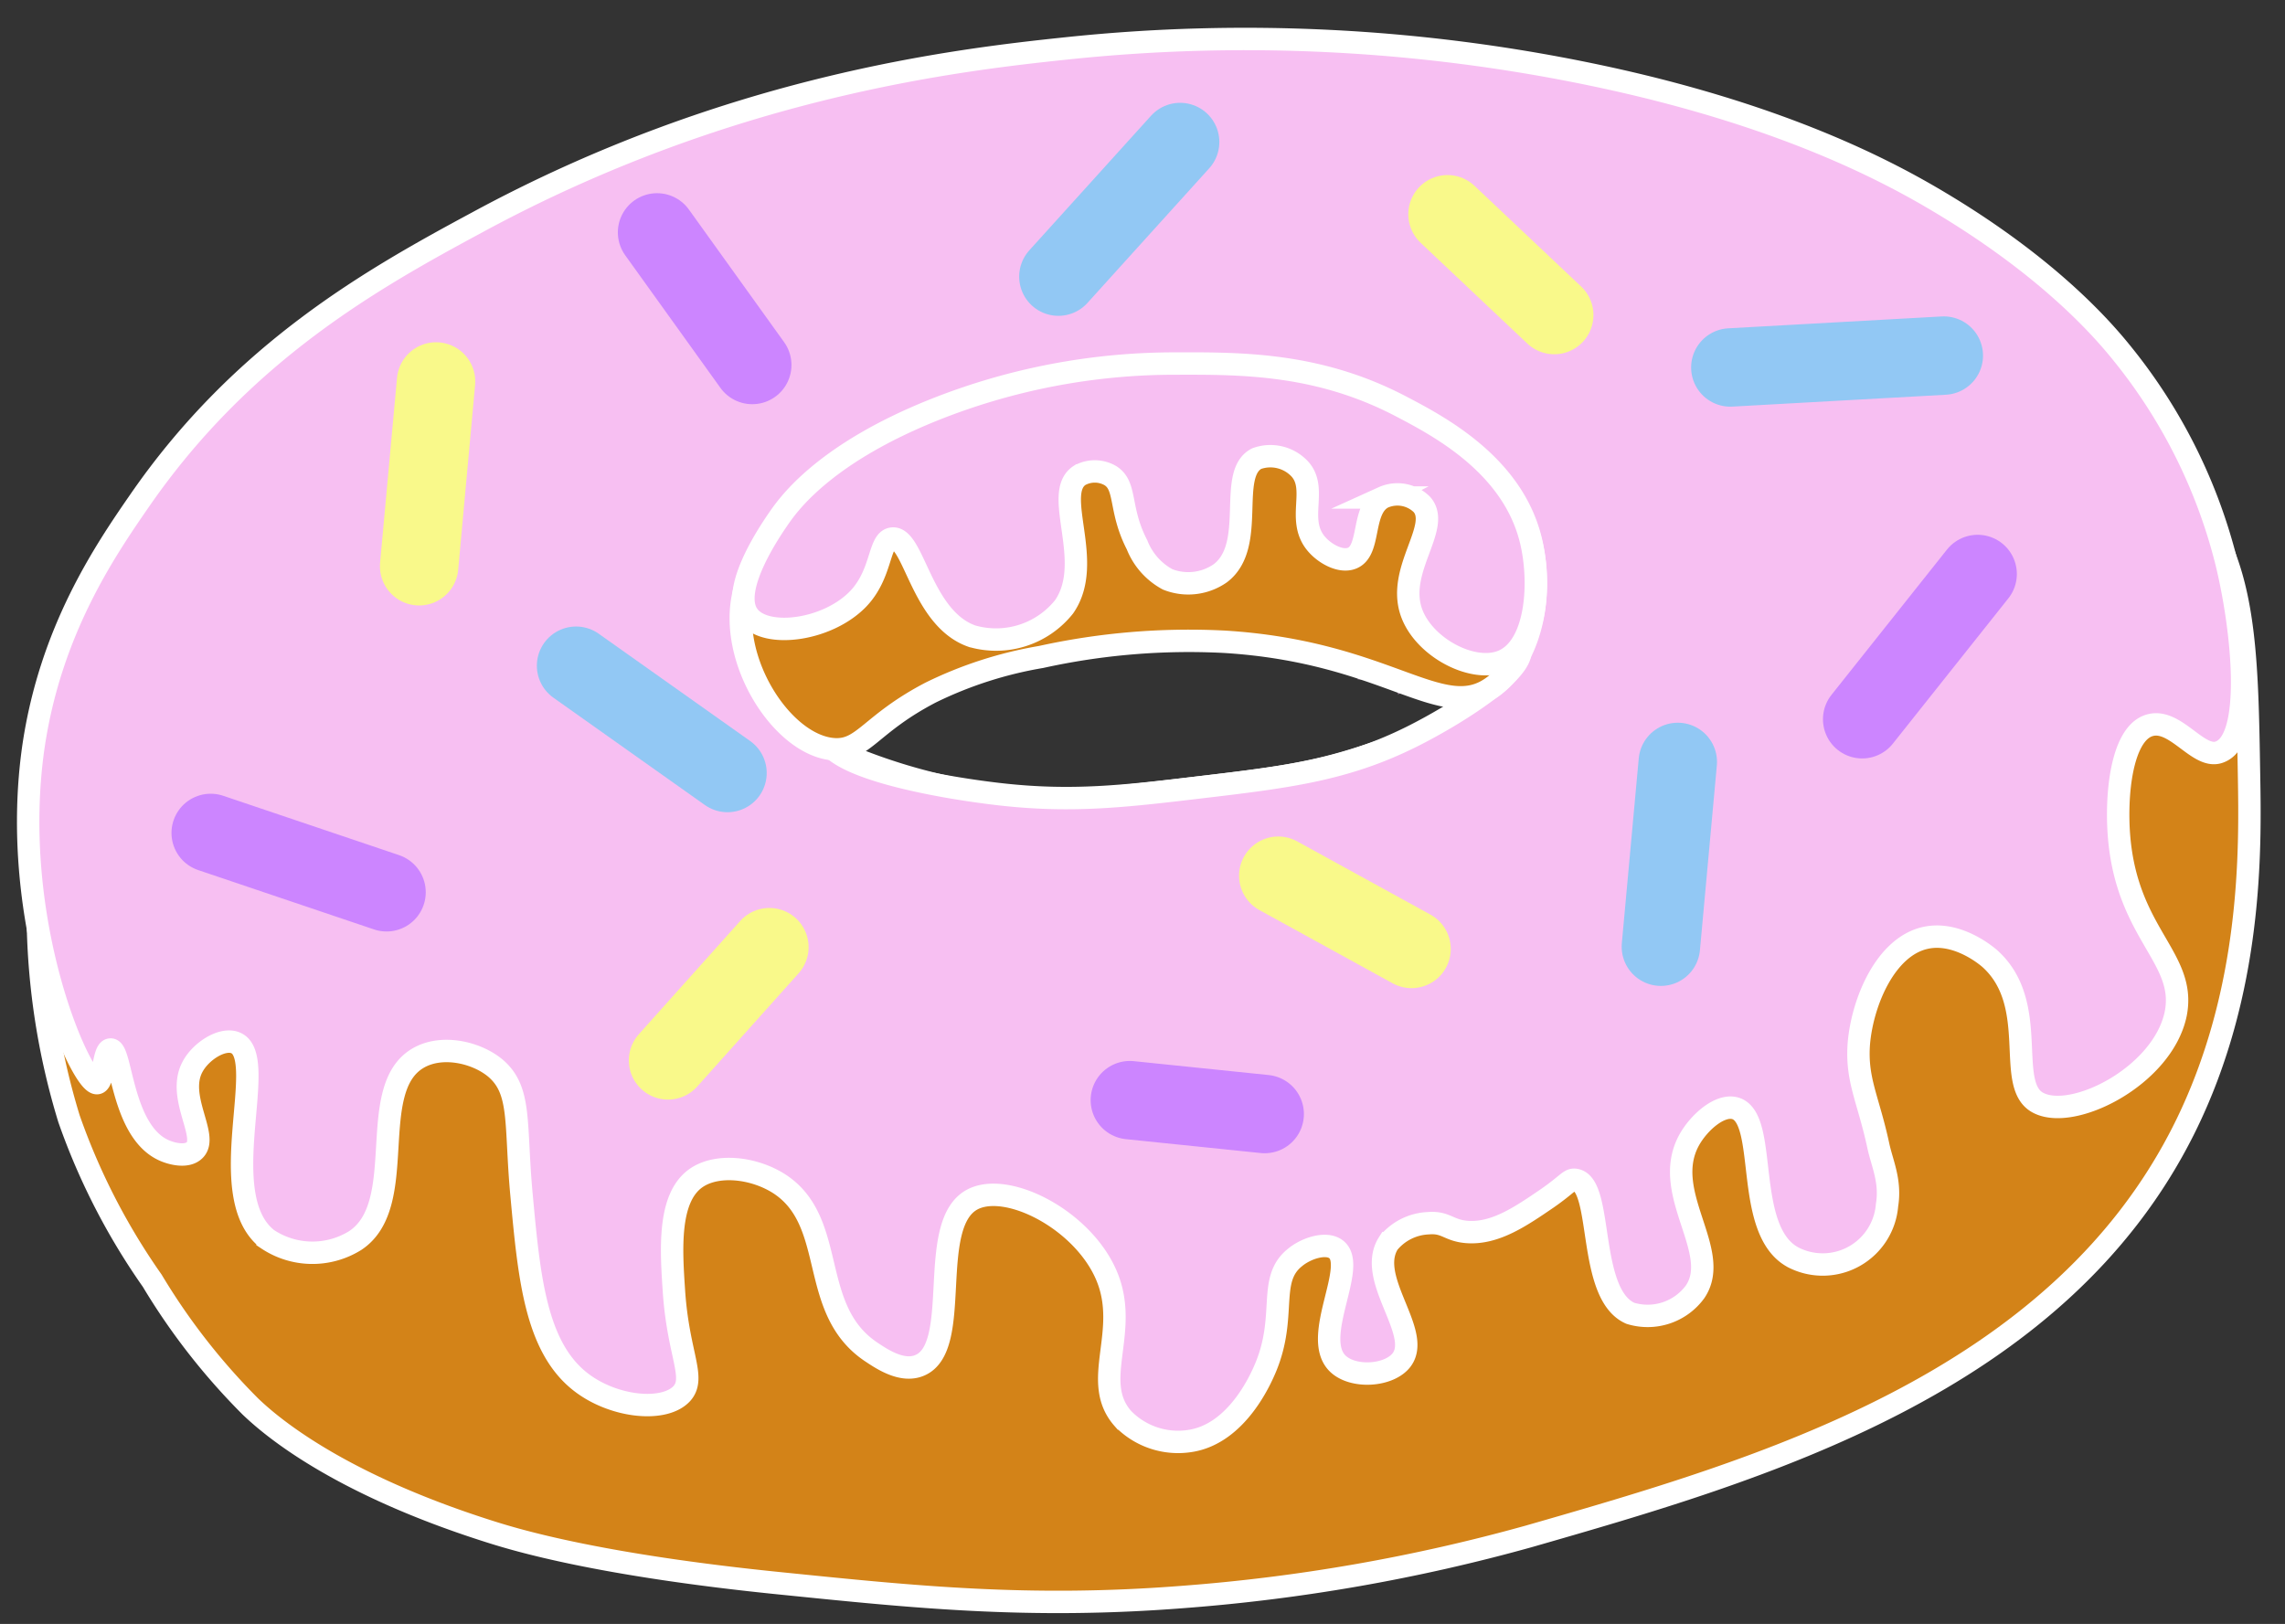 <svg id="items" xmlns="http://www.w3.org/2000/svg" viewBox="0 0 204 145"><rect x="0" y="0" width="204" height="145" fill="#333333" stroke="none"/><defs><style>.cls-1{fill:#d38318;}.cls-1,.cls-2{stroke:#fff;stroke-width:2px;}.cls-1,.cls-2,.cls-4,.cls-5,.cls-6{stroke-miterlimit:10;}.cls-2,.cls-3,.cls-4,.cls-5{fill:#f7bff2;}.cls-3{opacity:0.5;}.cls-4{stroke:#f9f98a;}.cls-4,.cls-5,.cls-6{stroke-linecap:round;stroke-width:7px;}.cls-5{stroke:#cc85ff;}.cls-6{fill:#92c8f4;stroke:#92c8f4;}</style></defs><path class="cls-1" d="M6.16,99.89a59,59,0,0,0,7.43,14.46,58.18,58.18,0,0,0,8.77,11.24c1.4,1.33,7.21,6.68,21.35,11.16,2.33.74,9.71,3,26.21,4.65,11.55,1.17,21.92,2.27,35.69,1.19a159.94,159.94,0,0,0,30.84-5.4c20.6-5.92,47.21-13.56,58.59-36.47,6.08-12.24,5.86-24.92,5.75-31.44-.19-11.4-.27-19.4-5.6-25.21C180.6,28.16,140.54,41,137.41,53.4a16.52,16.52,0,0,1-1.63,5.12c-3,5.37-8.93,7.39-14.26,9.12-4.57,1.47-8,1.9-14.66,2.69-7.12.85-10.68,1.28-14.85,1A51.55,51.55,0,0,1,71.8,65.67c-11-5.46-10-9.91-18.63-14.19C38.59,44.23,17.56,44.16,9.33,54.8,7.66,57,7,59.44,5.66,64.4A63.48,63.48,0,0,0,6.16,99.89Z"/><path class="cls-2" d="M198.79,50.29a48.15,48.15,0,0,0-9.28-18.67c-1.55-1.93-6.24-7.5-16.17-13.46-4.59-2.76-14.26-8-31.42-11.54a152.13,152.13,0,0,0-46.7-2.3C85.4,5.35,65,7.71,42.58,19.87c-9.28,5-20.93,11.51-30.15,24.88C9.26,49.33,4.53,56.35,3,66.57.69,82.35,7.32,96.92,8.68,96.71c.59-.09.53-3,1.19-3,1-.05.94,7.29,4.77,9,.73.33,2.06.64,2.72,0,1.32-1.23-1.63-4.75-.17-7.46.74-1.4,2.67-2.62,3.83-2.14,3.11,1.27-2.11,13.63,2.86,17.53a7.23,7.23,0,0,0,7.84.12c4.89-3.24.85-13.53,5.62-16.29,2.12-1.23,5.21-.51,6.9.91,2.34,2,1.73,4.94,2.32,11.3.68,7.37,1.26,13.62,5.32,16.74,2.92,2.25,7.44,2.71,9,1,1.26-1.42-.33-3.48-.71-9.11-.25-3.72-.55-8.28,1.91-10.08,1.88-1.37,5.24-1,7.54.5,5.21,3.44,2.47,11.21,8.19,15,.93.62,2.69,1.8,4.22,1.21,4-1.51.61-12.58,4.76-14.83,3.1-1.67,9.88,1.78,12,6.79s-1.49,9.41,1.46,12.76a6.86,6.86,0,0,0,6,2c4.26-.65,6.39-5.72,6.74-6.55,1.94-4.65.15-7.84,2.61-9.82,1-.84,2.77-1.41,3.66-.76,2,1.47-2.21,7.81.14,10.19,1.36,1.37,4.65,1.17,5.75-.32,1.8-2.46-3.21-7.25-1.19-10.41a4.86,4.86,0,0,1,3.54-1.77c1.6-.14,1.81.65,3.47.78,2.52.19,4.83-1.41,7.16-3,1.86-1.29,2-1.75,2.53-1.65,2.52.42,1,10.19,4.89,11.91a5.25,5.25,0,0,0,5.78-1.91c2.47-3.61-3.13-8.81-.53-13.55.88-1.59,2.74-3.21,4.09-2.85,3.08.83.66,11,5.27,13.35a5.76,5.76,0,0,0,8.31-4.69c.35-2.15-.44-3.73-.78-5.32-.9-4.19-2-5.89-1.73-9.19.34-3.72,2.4-8.55,5.9-9.35,2.95-.68,5.7,1.76,5.83,1.88,4.46,4.07,1.32,11.13,4.19,12.79,3.07,1.77,11.19-2.31,12.36-7.88,1-5-4.31-7.07-5.05-15.79-.32-3.83.23-9.1,2.61-9.95s4.47,3.13,6.39,2.33C201.16,66,200.3,56.55,198.79,50.29ZM126.07,65.76c-6,3-11.13,3.62-19.21,4.57-6.48.77-11.1,1.29-17.28.62-4.72-.51-15.76-2.3-15.91-5.32-.13-2.36,6.46-4.53,12.51-6.53a54.11,54.11,0,0,1,14.29-3c5.13-.33,6.56.36,13.36.85,14.38,1,21.22-1.1,21.87.9S129.8,63.9,126.07,65.76Z"/><path class="cls-3" d="M121.22,60.67l2.23,0A1.5,1.5,0,0,1,124.81,62c.34-.13.66-.29,1-.45a9.86,9.86,0,0,0-5-1.85A1.31,1.31,0,0,1,121.22,60.67Z"/><path class="cls-1" d="M133.22,61.36c-4.54,3.23-9.34-3.18-23.94-4.06a61.38,61.38,0,0,0-16.34,1.36,35.9,35.9,0,0,0-9.84,3.17c-5.4,2.81-6,5.21-8.61,5.07-4.6-.26-9.61-8-8.07-14.05a10.51,10.51,0,0,1,3.64-5.35,57.16,57.16,0,0,1,30.32-13c10-.53,31.88,1,36,12.89C138,52.1,137,58.66,133.22,61.36Z"/><path class="cls-2" d="M66.84,55c1.53,2,6.93,1.33,9.7-1.45,2.25-2.27,1.87-5.31,3.11-5.46,1.94-.25,2.57,7.11,7.12,8.71A7.77,7.77,0,0,0,95,54.18c2.78-4-1.1-10.1,1.38-11.73a2.77,2.77,0,0,1,2.72,0c1.52.91.76,3,2.41,6.19a6,6,0,0,0,2.73,3.09,5,5,0,0,0,4.7-.54c3.3-2.49.59-8.86,3.25-10.24a3.59,3.59,0,0,1,3.85.92c1.63,1.79-.31,4.5,1.44,6.64.77.94,2.22,1.73,3.22,1.33,1.73-.68.79-4.38,2.78-5.42a3.1,3.1,0,0,1,3.47.63c1.74,2-2.29,5.8-.94,9.63,1.1,3.12,5.5,5.46,8.15,4.34,3.09-1.31,3.43-7.09,2.5-10.83C135,41.45,128.35,38,125.07,36.28c-7.36-3.85-14.17-3.84-20.16-3.82a57.94,57.94,0,0,0-21.64,4.18C74,40.38,70.74,44.58,69.72,46,69.11,46.87,65,52.64,66.84,55Z"/><line class="cls-4" x1="38.93" y1="34.06" x2="37.42" y2="50.56"/><line class="cls-5" x1="58.66" y1="20.75" x2="67.16" y2="32.59"/><line class="cls-5" x1="176.56" y1="51.25" x2="166.25" y2="64.22"/><line class="cls-6" x1="105.36" y1="12.68" x2="94.49" y2="24.7"/><line class="cls-5" x1="34.51" y1="79.67" x2="18.81" y2="74.37"/><line class="cls-5" x1="100.87" y1="98.23" x2="112.91" y2="99.47"/><line class="cls-4" x1="129.23" y1="19.13" x2="138.76" y2="28.13"/><line class="cls-6" x1="154.48" y1="32.81" x2="173.54" y2="31.75"/><line class="cls-6" x1="149.79" y1="68.03" x2="148.28" y2="84.53"/><line class="cls-4" x1="68.69" y1="84.57" x2="59.64" y2="94.68"/><line class="cls-6" x1="64.95" y1="69.02" x2="51.43" y2="59.44"/><line class="cls-4" x1="126.02" y1="84.73" x2="114.12" y2="78.19"/></svg>